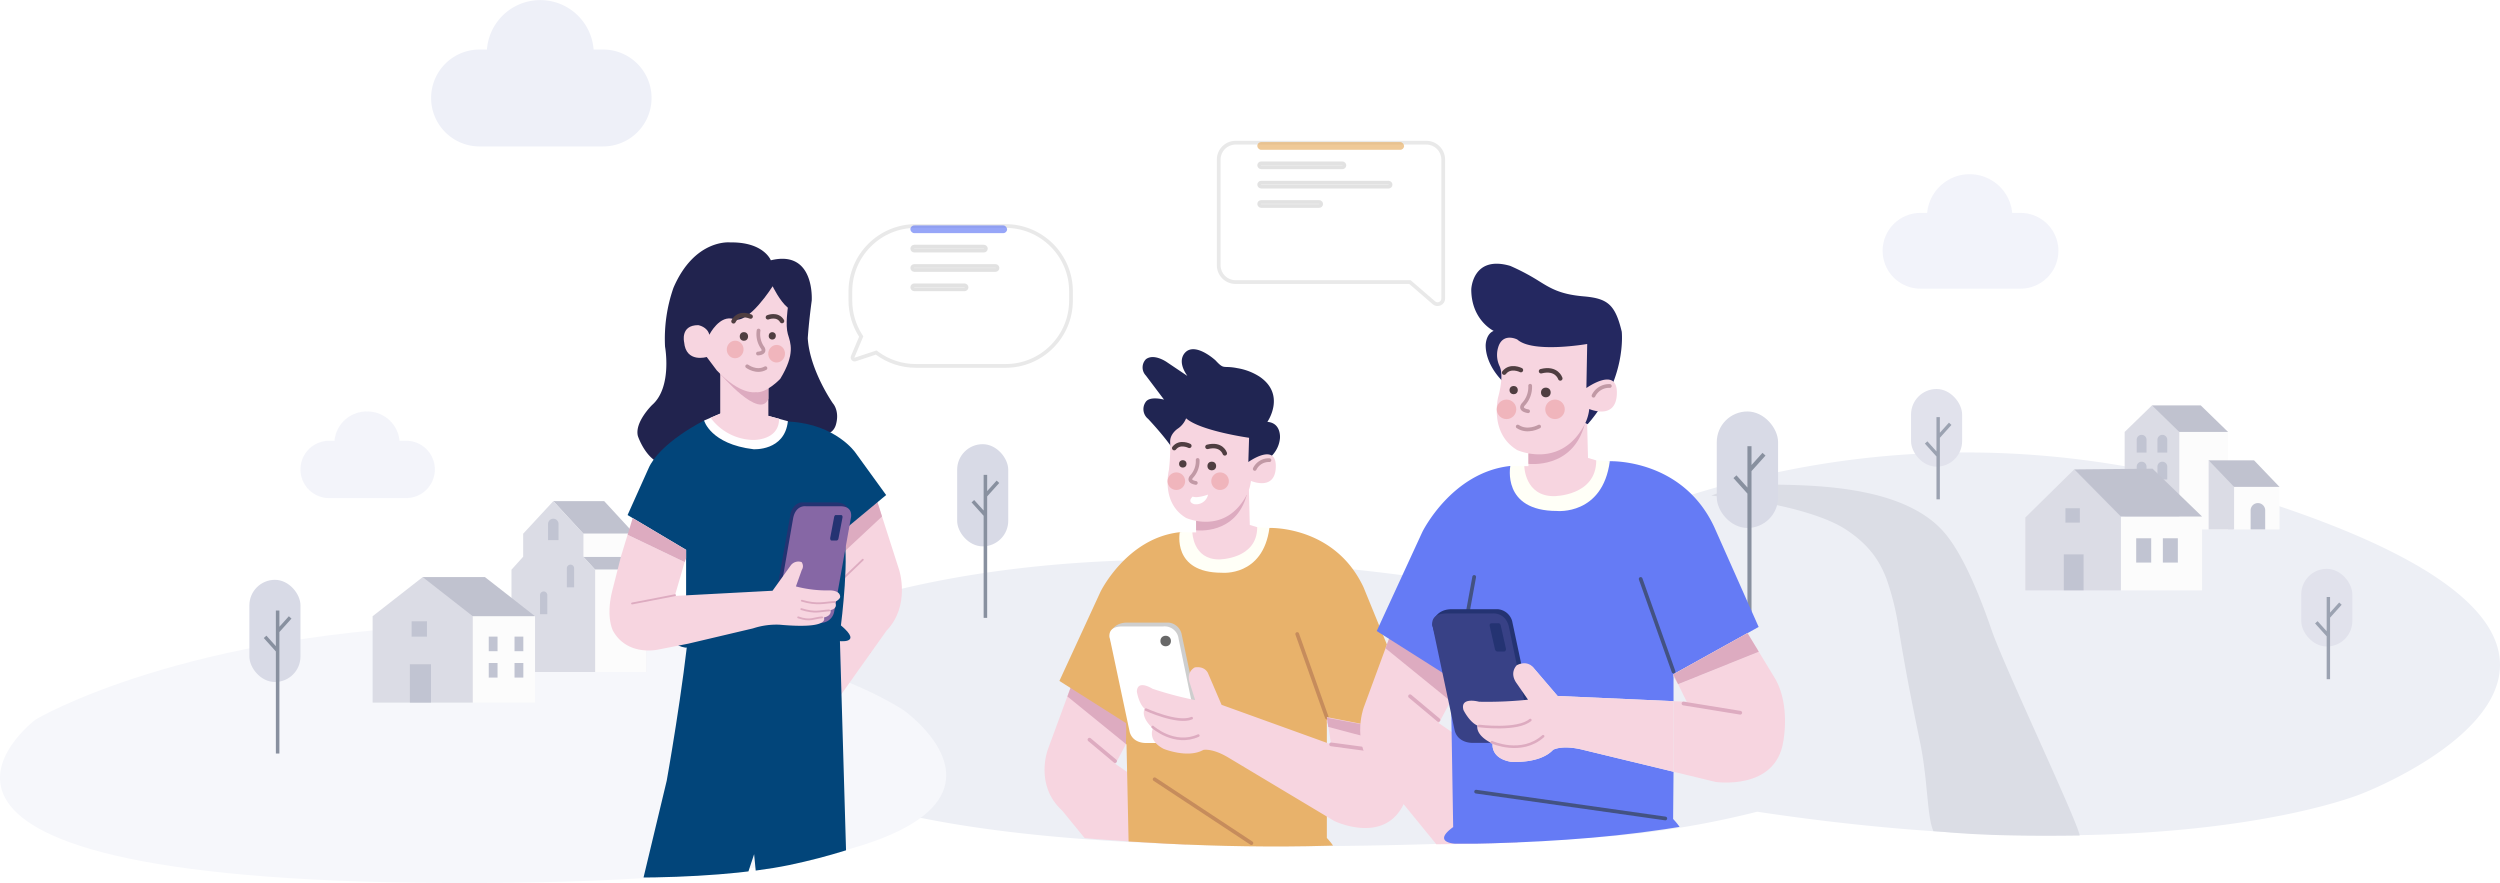<svg xmlns="http://www.w3.org/2000/svg" width="668" height="235.953" viewBox="0 0 668 235.953">
    <defs>
        <filter id="합치기_31" width="120.989" height="104.15" x="295.136" y="7.63" filterUnits="userSpaceOnUse">
            <feOffset dy="10"/>
            <feGaussianBlur result="blur" stdDeviation="10"/>
            <feFlood flood-opacity=".051"/>
            <feComposite in2="blur" operator="in"/>
            <feComposite in="SourceGraphic"/>
        </filter>
        <filter id="합치기_32" width="119.954" height="98.383" x="196.716" y="29.895" filterUnits="userSpaceOnUse">
            <feOffset dy="10"/>
            <feGaussianBlur result="blur-2" stdDeviation="10"/>
            <feFlood flood-opacity=".051"/>
            <feComposite in2="blur-2" operator="in"/>
            <feComposite in="SourceGraphic"/>
        </filter>
        <clipPath id="clip-path">
            <path id="합치기_33" d="M85.361 315.329c-32.124-9.643-56-34.629-67.4-51.766H.043V103.46h486.722v160.1h-4.316c8.28 15.8-14.345 29.657-50.216 38.451-31.571 8.581-69.945 9.482-104.1 9.068-58.286 3.237-119.163-6.545-119.163-6.545s-13.5 7.567-35.555 12.163c-10.456 2.178-26.034 3.347-41.71 3.347-17.744.003-35.611-1.493-46.344-4.715z" class="cls-1" transform="translate(0 1)"/>
        </clipPath>
        <style>
            .cls-1{fill:#edeff5}.cls-6{fill:#c0c2cf}.cls-7{fill:#fcfcfc}.cls-8{fill:#dbdce5}.cls-9{fill:#c1c4d2}.cls-10{fill:#d8dae6}.cls-11{fill:#88909f}.cls-12{fill:#e1e2ec}.cls-13{fill:#9ba2b1}.cls-16,.cls-35,.cls-47{fill:#fff}.cls-17{fill:#f7d5e0}.cls-18{fill:#02457a}.cls-19{fill:#ddabc0}.cls-20,.cls-25,.cls-28,.cls-29,.cls-37,.cls-39,.cls-41,.cls-43{fill:none}.cls-20,.cls-29,.cls-41{stroke:#ddabc0}.cls-20,.cls-25,.cls-28,.cls-29,.cls-39,.cls-41,.cls-43{stroke-linecap:round}.cls-20,.cls-25,.cls-28,.cls-29,.cls-39,.cls-41{stroke-miterlimit:10}.cls-20{stroke-width:.5px}.cls-23{fill:#243372}.cls-25{stroke:#4f3e41;stroke-width:1.2px}.cls-26{fill:#4f3e41}.cls-27{fill:#f0b5bc}.cls-28{stroke:#c199a5}.cls-33{fill:#fffff7}.cls-38{fill:#edcace}.cls-39{stroke:#c68c5c}.cls-41{stroke-width:.7px}.cls-43{stroke:#435282;stroke-linejoin:round}.cls-47{stroke:#707070;opacity:.2}.cls-49,.cls-50{stroke:none}.cls-50{fill:#e9e9e9}
        </style>
    </defs>
    <g id="direct_illust_03_t" transform="translate(-13381.543 7464.933)">
        <path id="합치기_28" fill="#eef0f8" d="M12.947 39.128a12.947 12.947 0 0 1 0-25.894h1.968a14.291 14.291 0 0 1 28.5 0h2.54a12.947 12.947 0 0 1 0 25.894z" transform="translate(13496.736 -7464.933)"/>
        <path id="합치기_27" fill="#eef0f8" d="M10.118 30.579a10.118 10.118 0 0 1 0-20.236h1.773a11.412 11.412 0 0 1 22.724 0h2.228a10.118 10.118 0 0 1 0 20.236z" opacity="0.8" transform="translate(13884.585 -7418.384)"/>
        <path id="합치기_29" fill="#eef0f8" d="M7.656 23.141a7.657 7.657 0 0 1 0-15.314h1.435A8.635 8.635 0 0 1 17.78 0a8.634 8.634 0 0 1 8.688 7.827h1.783a7.657 7.657 0 1 1 0 15.314z" opacity="0.7" transform="translate(13461.829 -7354.985)"/>
        <path id="합치기_30" d="M70.483 97.687c-95.094-1.849-68.2-33.562-63.1-37.251 10.881-7.873 72.527-48.246 213.794-24.3C252.8 16.765 328.814-18.642 426.034 12.018c129.123 40.724 29.38 79.082 29.38 79.082s-50.9 21.581-161.719 4.889a244.663 244.663 0 0 1-49.806 7.242c-16.278.674-43.537 1.977-73.617 1.977-33.518 0-70.539-1.617-99.789-7.521z" class="cls-1" transform="translate(13557.371 -7344.033)"/>
        <path id="패스_9509" fill="#dbdde5" d="M2697.132 1059.174c11.974 1.228 24.945 4.409 31.165 8.481 5.616 3.685 8.776 7.688 10.866 13.112a70.813 70.813 0 0 1 3.324 13.609c1.46 8.737 2.346 13.957 5.544 29.5 2.251 10.372 1.909 20.327 3.7 24.406 5.484.371 13.925 1.518 39.093 1.161-.667-4-20.312-45.391-23.6-55.066-.39-1.118-.781-2.236-1.183-3.34-3.349-9.234-7.5-18.344-11.886-23.092-12.574-13.65-41.059-11.978-51.965-12.354.213-.13-7.037 1.971-9.816 3.03.741.055 4.745.553 4.758.553z" transform="translate(11146.418 -8391.134)"/>
        <g id="그룹_4925" transform="translate(13949.253 -7356.617)">
            <path id="패스_9511" d="M1241.423 710.432l-6.469-12.486h13.024l7.3 7.1z" class="cls-6" transform="translate(-1227.653 -697.946)"/>
            <path id="사각형_9522" d="M0 0H13.301V26.076H0z" class="cls-7" transform="translate(14.323 7.097)"/>
            <path id="패스_9512" d="M1201.836 731.119h-14.6v-26.073l7.3-7.1 7.3 7.1v26.073z" class="cls-8" transform="translate(-1187.236 -697.946)"/>
            <g id="그룹_4874" transform="translate(3.217 7.874)">
                <path id="패스_9513" d="M1210.891 754.167h-2.623v-3.439a1.312 1.312 0 0 1 1.312-1.311 1.311 1.311 0 0 1 1.311 1.311z" class="cls-9" transform="translate(-1208.268 -749.417)"/>
                <path id="패스_9514" d="M1247.117 754.167h-2.622v-3.439a1.311 1.311 0 0 1 1.311-1.311 1.311 1.311 0 0 1 1.311 1.311z" class="cls-9" transform="translate(-1238.953 -749.417)"/>
            </g>
            <g id="그룹_4875" transform="translate(3.217 15.05)">
                <path id="패스_9515" d="M1210.891 801.071h-2.623v-3.439a1.311 1.311 0 0 1 1.312-1.311 1.311 1.311 0 0 1 1.311 1.311z" class="cls-9" transform="translate(-1208.268 -796.321)"/>
                <path id="패스_9516" d="M1247.117 801.071h-2.622v-3.439a1.311 1.311 0 0 1 1.311-1.311 1.311 1.311 0 0 1 1.311 1.311z" class="cls-9" transform="translate(-1238.953 -796.321)"/>
            </g>
            <g id="그룹_4876" transform="translate(3.217 22.225)">
                <path id="패스_9517" d="M1210.891 847.975h-2.623v-3.439a1.311 1.311 0 0 1 1.312-1.311 1.311 1.311 0 0 1 1.311 1.311z" class="cls-9" transform="translate(-1208.268 -843.225)"/>
                <path id="패스_9518" d="M1247.117 847.975h-2.622v-3.439a1.311 1.311 0 0 1 1.311-1.311 1.311 1.311 0 0 1 1.311 1.311z" class="cls-9" transform="translate(-1238.953 -843.225)"/>
            </g>
            <g id="그룹_4878" transform="translate(22.441 14.681)">
                <g id="그룹_4877">
                    <path id="패스_9519" d="M1339.948 806.4l-6.025-12.486h12.129l6.8 7.1z" class="cls-6" transform="translate(-1333.924 -793.91)"/>
                    <path id="사각형_9523" d="M0 0H12.386V11.367H0z" class="cls-7" transform="translate(6.541 7.097)"/>
                    <path id="패스_9520" d="M1340.722 812.373h-6.8V793.91l6.8 7.1v11.363z" class="cls-8" transform="translate(-1333.924 -793.91)"/>
                </g>
                <path id="패스_9521" d="M1409.193 868.611a1.946 1.946 0 0 0-1.947 1.947v5.089h3.893v-5.089a1.947 1.947 0 0 0-1.946-1.947z" class="cls-9" transform="translate(-1396.029 -857.183)"/>
            </g>
        </g>
        <g id="그룹_4926" transform="translate(13922.718 -7339.706)">
            <g id="그룹_4880" transform="translate(25.527 12.741)">
                <path id="사각형_9524" d="M0 0H21.684V19.781H0z" class="cls-7" transform="translate(21.684 19.781) rotate(180)"/>
            </g>
            <g id="그룹_4881" transform="translate(0 0.189)">
                <path id="패스_9522" d="M969.473 828.93v19.476H995v-19.854l-12.48-12.48z" class="cls-8" transform="translate(-969.473 -816.072)"/>
            </g>
            <g id="그룹_4882" transform="translate(13.047 0)">
                <path id="패스_9523" d="M1088.929 827.635l-13.236-12.8-20.936.2 12.48 12.6z" class="cls-6" transform="translate(-1054.757 -814.836)"/>
            </g>
            <g id="그룹_4883" transform="translate(36.741 18.6)">
                <path id="사각형_9525" d="M0 0H4.006V6.492H0z" class="cls-9" transform="translate(4.006 6.492) rotate(180)"/>
            </g>
            <g id="그룹_4884" transform="translate(29.62 18.6)">
                <path id="사각형_9526" d="M0 0H4.006V6.492H0z" class="cls-9" transform="translate(4.006 6.492) rotate(180)"/>
            </g>
            <g id="그룹_4885" transform="translate(10.71 10.573)">
                <path id="사각형_9527" d="M0 0H3.847V3.847H0z" class="cls-9"/>
            </g>
            <g id="그룹_4886" transform="translate(10.269 22.904)">
                <path id="사각형_9528" d="M0 0H5.293V9.601H0z" class="cls-9"/>
            </g>
        </g>
        <g id="그룹_4938" transform="translate(13840.264 -7354.986)">
            <rect id="사각형_9561" width="16.382" height="31.125" class="cls-10" rx="8.191" transform="translate(0 0)"/>
            <path id="합치기_24" d="M3.739 44.231V12.659L0 8.508l.811-.729 2.928 3.25V0h1.093v5.021L7.758 1.77l.811.731-3.737 4.152v37.578z" class="cls-11" transform="translate(4.452 9.283)"/>
        </g>
        <g id="그룹_4939" transform="translate(13892.172 -7360.992)">
            <rect id="사각형_9561-2" width="13.651" height="20.75" class="cls-12" rx="6.826" transform="translate(0 0)"/>
            <path id="합치기_24-2" d="M3.1 21.963V10.507L0 7.061l.673-.606L3.1 9.153V0h.906v4.168l2.429-2.7.674.606-3.1 3.446v16.44z" class="cls-13" transform="translate(3.694 7.524)"/>
        </g>
        <g id="그룹_4957" transform="translate(13996.436 -7312.939)">
            <rect id="사각형_9561-3" width="13.651" height="20.75" class="cls-12" rx="6.826" transform="translate(0 0)"/>
            <path id="합치기_24-3" d="M3.1 21.963V10.507L0 7.061l.673-.606L3.1 9.153V0h.906v4.168l2.429-2.7.674.606-3.1 3.446v16.44z" class="cls-13" transform="translate(3.694 7.524)"/>
        </g>
        <path id="패스_9675" fill="#f6f7fb" d="M13504.19-7522.435s39.788-23.773 118.339-25.422 113.7 23.059 113.7 23.059 64.075 45.411-113.7 46.07-118.339-43.707-118.339-43.707z" transform="translate(-113.103 249.74)"/>
        <g id="그룹_4942" transform="translate(13518.208 -7331.025)">
            <path id="패스_9529" d="M638.079 842l8.022 8.7h13.6l-8.022-8.7z" class="cls-6" transform="translate(-626.899 -842)"/>
            <path id="패스_9530" d="M621.944 936.38l-3.2-3.47h13.6l3.2 3.47z" class="cls-6" transform="translate(-599.584 -918.063)"/>
            <path id="패스_9604" d="M13.568 0H0v6.15h13.568z" class="cls-7" transform="translate(19.236 8.697)"/>
            <path id="패스_9531" d="M637.979 850.7l-8.056-8.7-8.056 8.7v6.15l-3.124 3.47v27.338h35.962v-27.341H641.1l-3.124-3.47z" class="cls-8" transform="translate(-618.743 -842)"/>
            <path id="패스_9603" d="M13.6 0H0v27.338h13.6z" class="cls-7" transform="translate(22.36 18.317)"/>
            <path id="사각형_9558" d="M1.4 0a1.4 1.4 0 0 1 1.4 1.4v4.321H0V1.4A1.4 1.4 0 0 1 1.4 0z" class="cls-9" transform="translate(9.775 4.694)"/>
            <path id="사각형_9559" d="M.972 0a.972.972 0 0 1 .972.972v5.1H0v-5.1A.972.972 0 0 1 .972 0z" class="cls-9" transform="translate(14.799 16.961)"/>
            <path id="사각형_9560" d="M.972 0a.972.972 0 0 1 .972.972v5.1H0v-5.1A.972.972 0 0 1 .972 0z" class="cls-9" transform="translate(7.63 24.13)"/>
        </g>
        <g id="그룹_4943" transform="translate(13481.107 -7310.734)">
            <g id="그룹_4897" transform="translate(0 0)">
                <path id="패스_9524" d="M513.933 732.778l-11.857-18.386h16.638l13.379 10.455z" class="cls-6" transform="translate(-488.698 -714.392)"/>
                <path id="패스_9528" d="M0 0h17.144v23.078H0z" class="cls-7" transform="translate(26.251 10.45)"/>
                <path id="패스_9525" d="M447.809 747.92h-26.758v-23.073l13.379-10.455 13.379 10.455v23.073z" class="cls-8" transform="translate(-421.051 -714.392)"/>
                <path id="사각형_9552" d="M0 0H2.35V3.899H0z" class="cls-9" transform="translate(31.03 15.903)"/>
                <path id="사각형_9553" d="M0 0H2.35V3.899H0z" class="cls-9" transform="translate(31.03 22.953)"/>
            </g>
            <path id="패스_9532" d="M0 0h2.35v3.9H0z" class="cls-9" transform="translate(37.92 15.903)"/>
            <path id="사각형_9555" d="M0 0H2.35V3.899H0z" class="cls-9" transform="translate(37.92 22.953)"/>
            <g id="그룹_4900" transform="translate(10.424 11.81)">
                <path id="사각형_9527-2" d="M0 0H4.102V4.102H0z" class="cls-9"/>
            </g>
            <g id="그룹_4901" transform="translate(9.954 23.29)">
                <path id="사각형_9528-2" d="M0 0H5.644V10.238H0z" class="cls-9"/>
            </g>
        </g>
        <g id="그룹_4955" transform="translate(13637.294 -7346.249)">
            <rect id="사각형_9561-4" width="13.651" height="27.303" class="cls-10" rx="6.826" transform="translate(0 0)"/>
            <path id="합치기_24-4" d="M3.23 38.215V10.937L0 7.351l.7-.63 2.53 2.807V0h.944v4.338L6.7 1.53l.7.631-3.226 3.587v32.467z" class="cls-11" transform="translate(3.846 8.201)"/>
        </g>
        <g id="그룹_4958" transform="translate(13448.178 -7310.004)">
            <rect id="사각형_9561-5" width="13.651" height="27.303" class="cls-10" rx="6.826" transform="translate(0 0)"/>
            <path id="합치기_24-5" d="M3.23 38.215V10.937L0 7.351l.7-.63 2.53 2.807V0h.944v4.338L6.7 1.53l.7.631-3.226 3.587v32.467z" class="cls-11" transform="translate(3.846 8.201)"/>
        </g>
        <g id="그룹_4956" transform="translate(13608.188 -7314.031)">
            <rect id="사각형_9561-6" width="10.921" height="16.382" class="cls-12" rx="5.461" transform="translate(0 0)"/>
            <path id="합치기_24-6" d="M2.431 17.206V8.231L0 5.532l.527-.475 1.9 2.114V0h.71v3.265l1.9-2.114.528.475L3.14 4.327v12.879z" class="cls-13" transform="translate(2.894 6.275)"/>
        </g>
        <g id="마스크_그룹_134" clip-path="url(#clip-path)" transform="translate(13418.987 -7551.483)">
            <g id="그룹_4954" transform="translate(135.264 114.18)">
                <g filter="url(#합치기_31)" transform="matrix(1, 0, 0, 1, -172.71, -27.63)">
                    <g id="합치기_31-2" class="cls-16">
                        <path d="M55.988 42.513H5c-2.481 0-4.5-2.019-4.5-4.5V.867c0-.942.769-1.504 1.512-1.504.354 0 .69.127.969.368l6.268 5.414.14.121h46.599c2.482 0 4.5 2.02 4.5 4.5v28.247c0 2.481-2.018 4.5-4.5 4.5z" class="cls-49" transform="translate(386.13 70.64) rotate(180)"/>
                        <path d="M55.988 42.013c2.206 0 4-1.794 4-4V9.767c0-2.206-1.794-4-4-4H9.204L2.654.11c-.19-.164-.406-.247-.642-.247C1.514-.137 1 .238 1 .867v37.146c0 2.206 1.795 4 4 4h50.988m0 1H5c-2.76 0-5-2.238-5-5V.867C0-.845 2.012-1.766 3.308-.647l6.268 5.413h46.412c2.761 0 5 2.239 5 5v28.247c0 2.762-2.239 5-5 5z" class="cls-50" transform="translate(386.13 70.64) rotate(180)"/>
                    </g>
                </g>
                <g id="그룹_4945" transform="translate(-10 37.124)">
                    <path id="패스_9678" d="M1176.04 495.229l-4.572-14.261-1.612-5.029-14.633 8.646.863 5.434 1.728 3.689 2.474 5.282-16.5 13.064v16.231l15.522 1.98 13.366-18.8c6.468-6.735 3.364-16.236 3.364-16.236z" class="cls-17" transform="translate(-1098.499 -407.714)"/>
                    <path id="패스_9679" d="M1219.232 509.876l2.375 81.359-23.094.853-2.111-21.934-13.724 41.465-25.072 3.364 15.439-64.462s4.486-25 6.2-43.378l40 3.254" class="cls-18" transform="translate(-1157.607 -406.662)"/>
                    <path id="패스_9680" d="M1163.566 475.939l-14.634 8.646.864 5.434 1.727 3.689 13.655-12.74z" class="cls-19" transform="translate(-1092.21 -407.714)"/>
                    <path id="선_129" d="M0 5.722L5.96 0" class="cls-20" transform="translate(61.866 84.804)"/>
                    <path id="패스_9681" fill="#21234e" d="M1208.029 461.291s4.488 1.055 5.543-2.639-.792-5.675-.792-5.675-6.2-8.841-6.73-17.419c0 0 .265-4.223 1.057-10.029 0 0 .951-13.7-10.927-10.795 0 0-1.874-4.92-10.847-4.777 0 0-9.5-1.055-15.176 12.141a41.387 41.387 0 0 0-2.243 15.7s1.98 10.821-3.431 15.571c0 0-4.751 4.62-3.828 8.314 0 0 2.771 8.445 8.842 7.654z" transform="translate(-1152.924 -409.937)"/>
                    <path id="패스_9682" d="M1191.419 456.308h-10.887l-12.218-.308s-11.931 5.889-14.9 12.9l-5.543 12.353 15.638 9.3v21.575s-5.938 3.563-.2 4.552l40.776-1.781s6.928.989.792-4.157c0 0 2.573-19.992.4-25.138l11.679-9.7-8.27-11.414s-5.149-7.39-17.267-8.182z" class="cls-18" transform="translate(-1142.889 -408.386)"/>
                    <path id="패스_9683" fill="#fffeff" d="M1195.656 456.294l-14.021-3.794-8.369 3.618s1.7 6.279 13.186 7.665c0 0 8.348.56 9.204-7.489z" transform="translate(-1147.841 -408.503)"/>
                    <path id="패스_9684" d="M1178.116 439.67v15.043l-2.574 1.089a14.491 14.491 0 0 0 11.382 5.938s6.918.188 6.918-5.651l-2.86-.781v-9.9z" class="cls-17" transform="translate(-1148.379 -408.936)"/>
                    <path id="패스_9685" d="M1178.309 443.945s10.688 12.506 12.865 6.617v-4.5z" class="cls-19" transform="translate(-1148.573 -408.792)"/>
                    <path id="패스_9686" d="M1196.266 421.287s1.881 3.959 4.058 5.74c0 0-.693 4.652 0 7.027s2.079 5.246-2.029 11.975c0 0-3.711 3.959-6.582 3.563 0 0-4.057.891-10.392-5.839l-2.672-3.563s-5.542 1.683-6.038-3.958c0 0-1.088-4.553 3.762-4.553 0 0 2.474.4 2.969 2.574 0 0 2.771-5.543 6.631-4.156s10.293-8.81 10.293-8.81z" class="cls-17" transform="translate(-1152.52 -409.555)"/>
                    <g id="그룹_4944" transform="translate(43.996 69.485)">
                        <path id="패스_9687" d="M1160.115 509.318l8.085-1.018a3.62 3.62 0 0 0 3.771-2.9l5.663-24.43s-.229-3.809-4-3.809h-9.205s-2.089 0-2.942 2.847l-4.562 25.546s.001 3.764 3.19 3.764z" class="cls-23" transform="translate(-1156.926 -477.158)"/>
                        <path id="패스_9688" fill="#8667a5" d="M1159.477 509.3h8.945a3.62 3.62 0 0 0 3.771-2.9l4.437-24.9s1-3.341-2.773-3.341h-9.2s-2.773-.444-3.438 3.341l-4.307 24.766s-.061 3.04 2.565 3.034z" transform="translate(-1156.021 -477.125)"/>
                        <path id="패스_9689" d="M1159.516 487.238h1.313s.44.056.554-.6l1.053-5.51s.147-.7-.406-.7h-1.351s-.406-.093-.5.7l-1.035 5.482s-.012.629.372.628z" class="cls-23" transform="translate(-1144.033 -477.048)"/>
                    </g>
                    <path id="패스_9690" d="M1160.672 499.783l2.175-8.578 1.738-5.673 15.243 7.3-2.63 9.036 2.662-.141 23.455-1.245 4.908-6.83a2.553 2.553 0 0 1 2.855-.822 1.828 1.828 0 0 1 .055 2.1l-1.572 4.4a32.261 32.261 0 0 0 9.039 1.056s2.632-.065 2.771 1.584c0 0 .278.626-1.385 1.517 0 0 1.055 1.649-1.188 2.177 0 0 .527 1.451-1.782 1.979 0 0 2.046 3.167-11.81 1.913a20.111 20.111 0 0 0-7.126.989l-17.335 4.091-8.08 1.584s-8.08 1.825-11.93-4.948c0-.007-2.176-3.772-.063-11.489z" class="cls-17" transform="translate(-1159.602 -407.39)"/>
                    <path id="패스_9691" d="M1215.211 491.945V489.7l-14.273-8.492-1.364 4.468 15.243 7.3z" class="cls-19" transform="translate(-1194.592 -407.536)"/>
                    <path id="선_130" d="M11.48 0L0 2.22" class="cls-20" transform="translate(6.18 94.278)"/>
                    <path id="패스_9692" d="M1169.949 502.9c-2.761.142-4.718.906-8.844-.331" class="cls-20" transform="translate(-1109.565 -406.816)"/>
                    <path id="패스_9693" d="M1170.036 505.094c-2.487.133-3.724.813-7.437-.347" class="cls-20" transform="translate(-1111.195 -406.743)"/>
                    <path id="패스_9694" d="M1170.814 506.878c-2.194.133-3.109 1.16-6.388 0" class="cls-20" transform="translate(-1113.861 -406.671)"/>
                    <path id="패스_9695" d="M1182.9 430.407s1.067-2.613 4.569-1.277" class="cls-25" transform="translate(-1149.615 -409.304)"/>
                    <path id="패스_9696" d="M1174.786 429.322s2.542-1.043 3.761 1" class="cls-25" transform="translate(-1132.303 -409.293)"/>
                    <ellipse id="타원_1209" cx="1.109" cy="1.163" class="cls-26" rx="1.109" ry="1.163" transform="translate(34.955 23.982)"/>
                    <ellipse id="타원_1210" cx=".946" cy=".993" class="cls-26" rx=".946" ry=".993" transform="matrix(-0.995, -0.102, 0.102, -0.995, 44.485, 26.072)"/>
                    <ellipse id="타원_1211" cx="2.241" cy="2.351" class="cls-27" rx="2.241" ry="2.351" transform="matrix(-0.995, -0.102, 0.102, -0.995, 35.718, 31.189)"/>
                    <ellipse id="타원_1212" cx="2.241" cy="2.351" class="cls-27" rx="2.241" ry="2.351" transform="matrix(-0.995, -0.102, 0.102, -0.995, 46.796, 32.325)"/>
                    <path id="패스_9697" d="M1179.716 432.732a6.264 6.264 0 0 0 1 4.485s1.239 1.471-1.162 1.667" class="cls-28" transform="translate(-1139.731 -409.169)"/>
                    <path id="패스_9698" d="M1179.065 441.979s2.467 1.845 4.882.5" class="cls-28" transform="translate(-1142.127 -408.858)"/>
                </g>
                <g id="그룹_4948" transform="translate(106.39 65.68)">
                    <path id="패스_9699" d="M885.844 760.091l5.247-14.261 1.85-5.029 16.8 8.646-.991 5.434-1.983 3.689-2.839 5.282 18.935 13.064v16.231l-17.815 1.98-15.341-18.8c-7.426-6.735-3.863-16.236-3.863-16.236z" class="cls-17" transform="translate(-884.989 -653.05)"/>
                    <path id="패스_9700" d="M899.534 740.8l16.8 8.646-.991 5.434-1.983 3.689-15.672-12.74z" class="cls-19" transform="translate(-891.582 -653.05)"/>
                    <path id="선_131" d="M6.84 5.722L0 0" class="cls-29" transform="translate(12.005 104.329)"/>
                    <path id="패스_9701" fill="#e8b26b" d="M827.141 734.922l1.059-2.3 6.212-13.486s7.027-14.351 21.18-15.885l10.392 3.81 13.559-4.948s13.077-.511 21.592 10.106a27.376 27.376 0 0 1 2.268 3.309c.448.766.879 1.565 1.279 2.42l16.273 39.86-26.072-4.428v6.49l-2.97-.132-2.155-.1-1.208-.054 6.333.282v25.084s5.839 5.938.1 5.938H842.33s-5.542-.263-.4-3.991l-.109-5.091-.085-4-.152-7.14-.08-3.754-.148-6.975a.784.784 0 0 1-.14-.064l.058-3.76-.039-1.845-10.586-6.7-3.483-2.206-3.745-2.372zm29.721 24.855h-.06zm-.809.056c-.382.025-.777.05-1.2.072.422-.022.818-.047 1.199-.071zm10.921-1.211l-1.379-1.612-4.46-5.216zm-8.569 1.031l.1-.009zm.569-.052l.134-.013zm.436-.042l.112-.011zm.3-.031l.058-.006zm-4.856.378c-.985.054-2.059.1-3.164.12 1.11-.026 2.179-.065 3.165-.119zm-12.341.067c.04 0 .08.009.121.009a2.177 2.177 0 1 0 0-4.355c-.039 0-.078.008-.117.011a2.171 2.171 0 1 1 0 4.334z" transform="translate(-819.448 -654.354)"/>
                    <path id="패스_9702" fill="#202552" d="M889.07 687.893s7.818-1.782 8.412-8.215c0 0 .4-4.058-3.365-4.355 0 0 5.047-7.224-2.079-12.075a15.713 15.713 0 0 0-5.939-2.276c-3.959-.792-3.414.545-5.839-2.078 0 0-4.651-4.305-7.521-2.574 0 0-3.366 1.88 0 6.73l-5.443-3.662s-3.464-2.474-5.642-.792a3.136 3.136 0 0 0 0 4.355l4.85 6.434s-3.86-1.09-4.948.692a3.326 3.326 0 0 0 .7 4.453s6.719 7.126 7.61 10z" transform="translate(-834.572 -655.911)"/>
                    <path id="선_132" fill="none" stroke="#8e613c" stroke-miterlimit="10" d="M0 23.278L4.261 0" transform="translate(23.187 75.607)"/>
                    <path id="패스_9703" d="M887.57 702.117l-3.266-.2-10.688 2.672-6.631-1.287-3.366-.05s-2.167 10.837 11.24 10.837c-.001.004 10.978 1.093 12.711-11.972z" class="cls-33" transform="translate(-827.475 -654.361)"/>
                    <path id="패스_9704" d="M867.638 698.361v5.339h-.989s.1 7.226 7.125 7.226c0 0 10.194 0 10.194-8.611l-1.98-.595-.3-11.679z" class="cls-17" transform="translate(-827.14 -654.76)"/>
                    <g id="그룹_4946" transform="translate(17.344 73.039)">
                        <path id="패스_9705" fill="#cecece" d="M901.833 758.729l-9.619-1.018s-3.563.265-4.488-2.9l-6.74-24.43s.274-3.809 4.76-3.809H896.7a3.944 3.944 0 0 1 3.5 2.848l5.428 25.545s0 3.764-3.795 3.764z" transform="translate(-880.965 -726.569)"/>
                        <path id="패스_9706" d="M902.559 758.711h-10.645s-3.563.265-4.487-2.9l-5.278-24.9s-1.188-3.341 3.3-3.341H896.4a3.757 3.757 0 0 1 4.092 3.341l5.124 24.766a2.922 2.922 0 0 1-3.057 3.034z" class="cls-35" transform="translate(-882.007 -726.536)"/>
                        <circle id="타원_1213" cx="1.407" cy="1.407" r="1.407" fill="#686868" transform="translate(13.618 3.525)"/>
                    </g>
                    <path id="패스_9707" d="M846.676 754.082l2.076 4.238-3.167-.141v-5.931l1.091 1.835z" class="cls-37" transform="translate(-770.15 -652.665)"/>
                    <path id="패스_9708" d="M848.684 754.1l-1.091-1.835v-.394z" class="cls-38" transform="translate(-772.158 -652.678)"/>
                    <path id="선_133" d="M7.918 22.301L0 0" class="cls-39" transform="translate(67.517 76.096)"/>
                    <path id="패스_9709" d="M869.33 703.029s10.656 1.385 13.559-9.535c0 0-11.414 6.075-13.559 7.012z" class="cls-19" transform="translate(-828.832 -654.644)"/>
                    <path id="패스_9710" d="M866.8 673.771a5.967 5.967 0 0 1-2.275 2.793s-2.154 1.419-1.981 3.639a50.793 50.793 0 0 1-.351 7.423s-2.221 8.71 4.607 12.767c0 0 10.491 4.751 16.231-6.235a10.5 10.5 0 0 0 1.089-3.661s6.255 2.733 6.631-3.387c.447-7.239-7.324-1.66-7.324-1.66l.2-6.473s-13.07-1.842-16.827-5.206z" class="cls-17" transform="translate(-828.97 -655.309)"/>
                    <path id="패스_9711" d="M879.656 682.894s-.833-2.707-4.629-1.736" class="cls-25" transform="translate(-831.488 -655.067)"/>
                    <path id="패스_9712" d="M888.227 680.9s-2.541-1.3-4.031.609" class="cls-25" transform="translate(-849.538 -655.083)"/>
                    <circle id="타원_1214" cx="1.163" cy="1.163" r="1.163" class="cls-26" transform="translate(43.528 30.041)"/>
                    <circle id="타원_1215" cx=".993" cy=".993" r=".993" class="cls-26" transform="translate(35.954 29.643)"/>
                    <circle id="타원_1216" cx="2.351" cy="2.351" r="2.351" class="cls-27" transform="translate(44.552 32.912)"/>
                    <circle id="타원_1217" cx="2.351" cy="2.351" r="2.351" class="cls-27" transform="translate(32.873 32.912)"/>
                    <path id="패스_9713" d="M883.98 684.537a6.053 6.053 0 0 1-1.528 4.359s-1.449 1.337 1.034 1.777" class="cls-28" transform="translate(-843.064 -654.946)"/>
                    <path id="패스_9714" d="M867.415 684.589a4.158 4.158 0 0 0-3.926 2.338" class="cls-28" transform="translate(-807.32 -654.945)"/>
                    <path id="패스_9715" d="M884.094 693.494s-2.9 1.056-4.09.528c0 0-1.663 1.341.345 2.015a3.26 3.26 0 0 0 3.745-2.543z" class="cls-35" transform="translate(-840.402 -654.644)"/>
                    <path id="패스_9716" fill="#f4be7d" d="M886.6 758.1a2.159 2.159 0 0 1-.546-.078c.476-.026.929-.054 1.357-.083a2.168 2.168 0 0 1-.811.161z" transform="translate(-850.65 -652.473)"/>
                    <path id="선_134" d="M25.862 17.057L0 0" class="cls-39" transform="translate(29.417 114.913)"/>
                    <g id="그룹_4947" transform="translate(24.669 84.963)">
                        <path id="패스_9717" d="M825.927 744.636c.12-3.383 4.179-.771 4.179-.771a94.436 94.436 0 0 0 11.391 3.03l-1.4-4.48c-1.095-3.14 1.325-4.253 1.325-4.253 2.934-.433 3.6 1.745 3.6 1.745l3.544 8.256 26.277 9.488 2.981 1.077-.722-4.664-.379-2.452.05-.157 22.036 4.305 1.08 4.345c1.395 7.173-2.685 14.609-2.685 14.609-5.263 10.9-18.505 4.5-18.505 4.5l-8.912-5.337-19.219-11.51c-4.531-2.759-6.9-2.149-6.9-2.149-4.148 2.336-10.587-.291-10.587-.291-4.459-2.322-2.862-5.453-2.862-5.453-3.539-3.279-2.2-5.246-2.2-5.246-1.619-1.439-2.092-4.592-2.092-4.592z" class="cls-17" transform="translate(-825.927 -738.105)"/>
                        <path id="패스_9718" d="M826.208 751.172l22.117 4.148 1.08 4.346-22.817-6.042z" class="cls-19" transform="translate(-775.442 -737.664)"/>
                        <path id="선_135" d="M0 0L11.9 1.604" class="cls-29" transform="translate(51.898 20.623)"/>
                        <path id="패스_9719" d="M883.593 749.07s8.476 3.885 12.2 2.29" class="cls-41" transform="translate(-881.15 -737.735)"/>
                        <path id="패스_9720" d="M881.868 753.562s5.831 5.192 12.2 2.29" class="cls-41" transform="translate(-877.643 -737.584)"/>
                    </g>
                </g>
                <g id="그룹_4951" transform="translate(190.732 42.84)">
                    <path id="패스_9721" d="M732.565 517.581l5.825-15.831 2.053-5.582 18.643 9.6-1.1 6.032-2.2 4.094-3.151 5.863 21.018 14.5v18.017l-19.774 2.2-17.028-20.874c-8.24-7.474-4.286-18.019-4.286-18.019z" class="cls-17" transform="translate(-731.617 -399.006)"/>
                    <path id="패스_9722" d="M746.366 496.168l18.642 9.6-1.1 6.032-2.2 4.095-17.4-14.142z" class="cls-19" transform="translate(-737.539 -399.006)"/>
                    <path id="패스_9723" fill="#657bf5" d="M695.89 555.232l-.659-39.858-19.774-12.524 12.193-26.475s7.8-15.929 23.51-17.632l11.535 4.229 15.05-5.493s19.335-.769 27.9 17.577l11.865 26.7-2.982 1.656-19.759 10.977v7.2l-30.98-1.382-6.482-7.58s-1.1-1.318-4.393-.66c0 0-2.2 1.977 0 4.944l2.966 4.284a104.73 104.73 0 0 1-13.073.548s-5.163-1.427-4.174 2.2c0 0 1.538 3.186 3.735 4.175 0 0-.769 2.526 4.065 4.833 0 0-.66 3.845 4.834 4.834 0 0 7.69.66 11.314-3.186 0 0 2.307-1.427 8.02 0l24.168 5.855-.11 12.618s6.482 6.592.11 6.592h-58.44s-6.152-.294-.439-4.432z" transform="translate(-671.041 -404.709)"/>
                    <path id="선_136" d="M0 25.839L4.729 0" class="cls-43" transform="translate(25.737 83.683)"/>
                    <path id="패스_9725" d="M736.846 457.507l-3.626-.22-11.864 2.966-7.356-1.427-3.735-.055s-2.4 12.029 12.475 12.029c-.005 0 12.183 1.208 14.106-13.293z" class="cls-33" transform="translate(-670.141 -404.737)"/>
                    <path id="패스_9726" d="M714.376 454.642v5.933h-1.1s.11 8.019 7.91 8.019c0 0 11.314 0 11.314-9.558l-2.2-.659-.33-12.963z" class="cls-17" transform="translate(-669.423 -406.487)"/>
                    <g id="그룹_4949" transform="translate(19.251 92.306)">
                        <path id="패스_9727" d="M750.753 527.634l-10.677-1.134s-3.955.293-4.981-3.223l-7.48-27.116s.3-4.229 5.284-4.229h12.157a4.377 4.377 0 0 1 3.885 3.161l6.025 28.356s-.001 4.185-4.213 4.185z" class="cls-23" transform="translate(-727.589 -491.936)"/>
                        <path id="패스_9728" fill="#384186" d="M751.448 527.507h-11.816s-3.955.292-4.98-3.223l-5.86-27.637s-1.318-3.708 3.663-3.708h12.157s3.662-.492 4.541 3.708l5.688 27.492a3.243 3.243 0 0 1-3.393 3.368z" transform="translate(-728.635 -491.791)"/>
                        <path id="패스_9729" d="M738.174 502.767h-1.734s-.58.061-.731-.672l-1.393-6.115s-.193-.773.538-.773h1.783s.538-.1.667.773l1.368 6.085s.011.703-.498.702z" class="cls-23" transform="translate(-718.959 -491.454)"/>
                    </g>
                    <path id="패스_9730" d="M719.351 527.662c-3.625 3.846-11.315 3.186-11.315 3.186-5.494-.989-4.834-4.834-4.834-4.834-4.834-2.306-4.065-4.833-4.065-4.833-2.2-.989-3.735-4.175-3.735-4.175-.989-3.625 4.174-2.2 4.174-2.2a104.717 104.717 0 0 0 13.073-.548l-2.966-4.285c-2.2-2.967 0-4.944 0-4.944 2.966-1.429 4.393.66 4.393.66l6.482 7.58 30.98 1.381v18.864l-24.168-5.855c-5.712-1.424-8.019.003-8.019.003z" class="cls-17" transform="translate(-667.807 -397.773)"/>
                    <path id="패스_9731" d="M693.424 509.652l2.3 4.7-3.516-.157v-6.584l1.211 2.037z" class="cls-37" transform="translate(-608.481 -397.319)"/>
                    <path id="패스_9732" d="M695.432 509.708l-1.212-2.037v-.437z" class="cls-38" transform="translate(-610.488 -397.375)"/>
                    <g id="그룹_4950" transform="translate(83.732 98.698)">
                        <path id="패스_9733" d="M692.088 501.832l4.584 7.553c3.845 7.14 1.977 16.369 1.977 16.369-1.977 13.293-18.126 10.876-18.126 10.876l-11.205-2.715v-18.864l3.516.156-2.3-4.7z" class="cls-17" transform="translate(-669.318 -496.87)"/>
                        <path id="패스_9734" d="M675.431 508.668v-.183l19.759-10.977 3.012 4.963-21.559 8.671z" class="cls-17" transform="translate(-675.431 -497.507)"/>
                    </g>
                    <path id="패스_9735" d="M675.431 508.668v-.183l19.759-10.977 3.012 4.963-21.559 8.671z" class="cls-19" transform="translate(-591.699 -398.809)"/>
                    <path id="선_137" d="M8.789 24.754L0 0" class="cls-43" transform="translate(74.944 84.225)"/>
                    <path id="선_138" d="M50.549 7.165L0 0" class="cls-43" transform="translate(30.979 141.062)"/>
                    <path id="선_139" d="M0 0L15.162 2.464" class="cls-29" transform="translate(86.389 117.508)"/>
                    <path id="선_140" d="M7.593 6.352L0 0" class="cls-29" transform="translate(13.325 115.564)"/>
                    <path id="패스_9736" d="M728.635 519.344s10.266 1.318 13.687-1.6" class="cls-41" transform="translate(-696.865 -395.827)"/>
                    <path id="패스_9737" d="M725.652 523.121s7.894 3.576 13.688-1.6" class="cls-41" transform="translate(-690.461 -395.27)"/>
                    <path id="패스_9738" d="M715.957 459.444s11.827 1.539 15.05-10.583c0 0-12.671 6.743-15.05 7.784z" class="cls-19" transform="translate(-671.004 -405.979)"/>
                    <path id="패스_9739" fill="#242860" d="M715.413 442.616s-4.284-4.065-4.284-9.337c0 0 0-2.966 2.142-3.845 0 0-5.987-2.857-5.987-11.1 0 0 .329-9.227 10.437-6.261a58.125 58.125 0 0 1 7.14 3.735c3.516 2.2 6.042 3.845 12.414 4.394s8.46 2.087 10.218 9.448c0 0 1.427 12.744-9.118 24.718z" transform="translate(-677.601 -411.488)"/>
                    <path id="패스_9740" d="M713.968 429.2s-3.47-1.8-4.9 1.492a6.976 6.976 0 0 0 .174 5.65c1.259 2.71-.39 8.239-.39 8.239s-2.466 9.667 5.114 14.172c0 0 11.645 5.272 18.018-6.921a11.677 11.677 0 0 0 1.208-4.065s6.942 3.034 7.361-3.759c.495-8.035-8.129-1.844-8.129-1.844l.219-11.773s-14.5 2.546-18.675-1.191z" class="cls-17" transform="translate(-671.982 -408.95)"/>
                    <path id="패스_9741" d="M726.793 438.477s-.925-3.006-5.139-1.927" class="cls-25" transform="translate(-673.326 -407.828)"/>
                    <path id="패스_9742" d="M735.3 436.318s-2.82-1.44-4.473.676" class="cls-25" transform="translate(-692.353 -407.899)"/>
                    <circle id="타원_1218" cx="1.291" cy="1.291" r="1.291" class="cls-26" transform="translate(48.315 33.105)"/>
                    <circle id="타원_1219" cx="1.102" cy="1.102" r="1.102" class="cls-26" transform="translate(39.908 32.663)"/>
                    <circle id="타원_1220" cx="2.609" cy="2.609" r="2.609" class="cls-27" transform="translate(49.452 36.291)"/>
                    <circle id="타원_1221" cx="2.609" cy="2.609" r="2.609" class="cls-27" transform="translate(36.489 36.291)"/>
                    <path id="패스_9743" d="M730.822 439.9a6.722 6.722 0 0 1-1.7 4.839s-1.607 1.485 1.147 1.972" class="cls-28" transform="translate(-685.405 -407.299)"/>
                    <path id="패스_9744" d="M732.3 449.4s-3.076 1.758-5.713 0" class="cls-28" transform="translate(-684.489 -405.899)"/>
                    <path id="패스_9745" d="M714.475 439.957a4.615 4.615 0 0 0-4.358 2.6" class="cls-28" transform="translate(-647.77 -407.293)"/>
                </g>
                <g filter="url(#합치기_32)" transform="matrix(1, 0, 0, 1, -172.71, -27.63)">
                    <g id="합치기_32-2" class="cls-16">
                        <path d="M41.954 37.883H18c-3.774 0-7.368-1.182-10.394-3.42l-.209-.154-.246.082-5.345 1.773c-.06.02-.12.03-.178.03-.178 0-.347-.095-.452-.252-.061-.094-.15-.287-.046-.532l2.164-5.134.103-.243-.142-.221C1.453 27 .5 23.74.5 20.383V18c0-4.674 1.82-9.069 5.126-12.374C8.93 2.32 13.326.5 18 .5h23.954c4.675 0 9.07 1.82 12.375 5.126 3.305 3.305 5.125 7.7 5.125 12.374v2.383c0 4.675-1.82 9.07-5.125 12.375-3.305 3.305-7.7 5.125-12.375 5.125z" class="cls-49" transform="translate(226.72 49.89)"/>
                        <path d="M41.954 37.383c4.541 0 8.81-1.768 12.021-4.979 3.211-3.21 4.98-7.48 4.98-12.02V18c0-4.54-1.769-8.81-4.98-12.02C50.765 2.767 46.495 1 41.955 1H18C13.46 1 9.19 2.768 5.98 5.98 2.767 9.19 1 13.46 1 18v2.383c0 3.26.925 6.428 2.676 9.159l.284.443-2.37 5.62c-.01.026-.01.04.003.06.013.019.03.028.035.028.002 0 .008 0 .02-.004l5.838-1.936.417.308c2.94 2.174 6.43 3.322 10.097 3.322h23.954m0 1H18c-4.003 0-7.702-1.307-10.691-3.518l-5.346 1.773c-.859.284-1.648-.583-1.293-1.423l2.164-5.133C1.04 27.282 0 23.955 0 20.383V18C0 8.06 8.06 0 18 0h23.954c9.942 0 18 8.06 18 18v2.383c0 9.942-8.058 18-18 18z" class="cls-50" transform="translate(226.72 49.89)"/>
                    </g>
                </g>
                <g id="그룹_4952" transform="translate(70.547 32.602)">
                    <rect id="사각형_9595" width="25.842" height="2.067" fill="#657bf5" opacity="0.67" rx="1.034" transform="translate(0 0)"/>
                    <g id="사각형_9596" class="cls-47" transform="translate(0 5.168)">
                        <rect width="20.674" height="2.067" class="cls-49" rx="1.034"/>
                        <rect width="19.674" height="1.067" x=".5" y=".5" class="cls-37" rx=".534"/>
                    </g>
                    <g id="사각형_9597" class="cls-47" transform="translate(0 15.505)">
                        <rect width="15.505" height="2.067" class="cls-49" rx="1.034"/>
                        <rect width="14.505" height="1.067" x=".5" y=".5" class="cls-37" rx=".534"/>
                    </g>
                    <g id="사각형_9598" class="cls-47" transform="translate(0 10.337)">
                        <rect width="23.775" height="2.067" class="cls-49" rx="1.034"/>
                        <rect width="22.775" height="1.067" x=".5" y=".5" class="cls-37" rx=".534"/>
                    </g>
                </g>
                <g id="그룹_4953" transform="translate(163.243 10.337)">
                    <rect id="사각형_9599" width="39.218" height="2.067" fill="#e8b26b" opacity="0.7" rx="1.034" transform="translate(0)"/>
                    <g id="사각형_9600" class="cls-47" transform="translate(0 5.168)">
                        <rect width="23.775" height="2.067" class="cls-49" rx="1.034"/>
                        <rect width="22.775" height="1.067" x=".5" y=".5" class="cls-37" rx=".534"/>
                    </g>
                    <g id="사각형_9601" class="cls-47" transform="translate(0 15.505)">
                        <rect width="17.573" height="2.067" class="cls-49" rx="1.034"/>
                        <rect width="16.573" height="1.067" x=".5" y=".5" class="cls-37" rx=".534"/>
                    </g>
                    <g id="사각형_9602" class="cls-47" transform="translate(0 10.337)">
                        <rect width="36.116" height="2.067" class="cls-49" rx="1.034"/>
                        <rect width="35.116" height="1.067" x=".5" y=".5" class="cls-37" rx=".534"/>
                    </g>
                </g>
            </g>
        </g>
    </g>
</svg>
